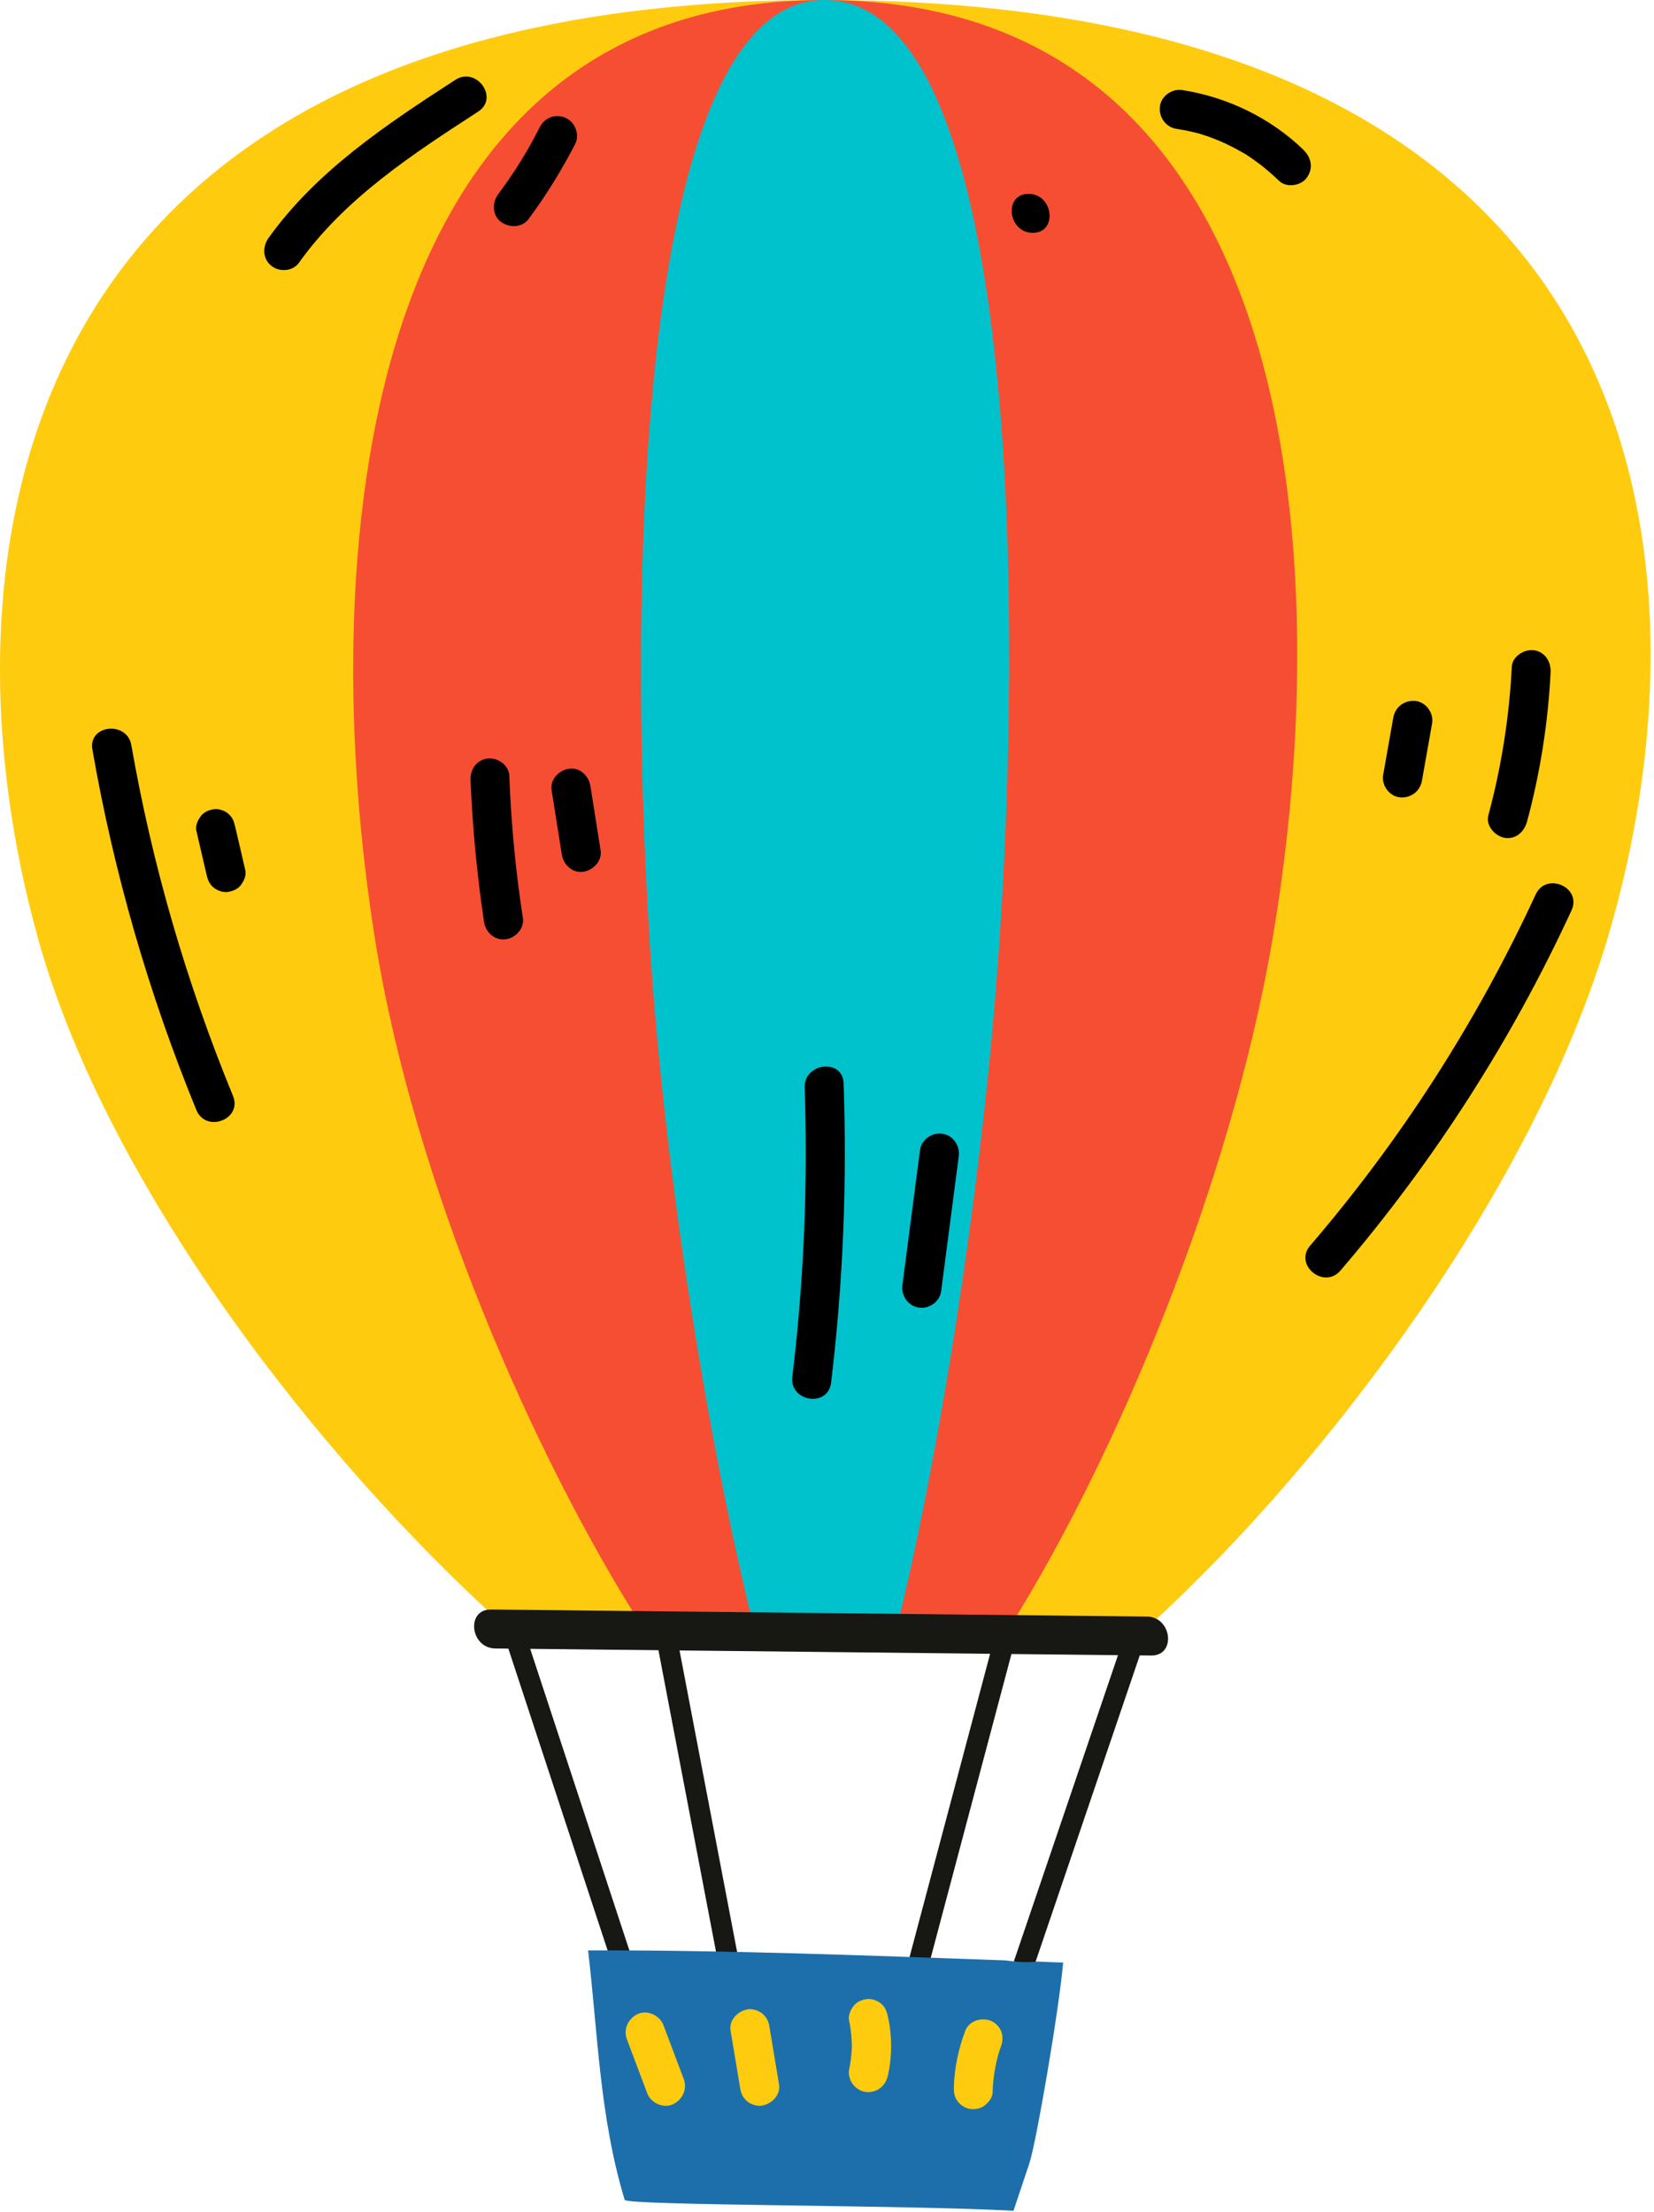 <svg width="160" height="214" viewBox="0 0 160 214" fill="none" xmlns="http://www.w3.org/2000/svg">
<path d="M62.568 148.429L72.59 200.924H85.946L100.438 146.364" stroke="#171714" stroke-width="2" stroke-miterlimit="10"/>
<path d="M99.017 190.107L115.461 141.742L45.291 143.807L48.019 152.787L65.031 204.524" stroke="#171714" stroke-width="2" stroke-miterlimit="10"/>
<path d="M98.032 213.92C98.544 212.385 99.055 210.851 99.567 209.335C100.249 207.289 102.465 194.331 102.844 189.879C102.011 189.86 101.196 189.823 100.362 189.785C99.358 189.898 98.297 189.823 97.237 189.671C83.786 189.197 70.335 188.667 56.885 188.705C57.832 196.605 57.984 204.789 60.428 212.84C60.598 213.408 88.276 213.333 98.051 213.901L98.032 213.92Z" fill="#1D6FAB"/>
<path d="M79.561 0C0.033 0 -6.522 54.446 3.727 90.971C10.319 114.5 30.401 140.7 48.663 157.182H111.293C129.252 140.7 148.386 114.5 155.452 90.971C166.383 54.522 160.927 0 79.561 0Z" fill="#FFCB0F"/>
<path d="M79.675 0C34.19 0 30.439 54.446 36.293 90.971C40.062 114.5 51.543 140.7 62 157.182H97.824C108.092 140.7 119.042 114.5 123.077 90.971C129.328 54.522 126.203 0 79.675 0Z" fill="#F64E33"/>
<path d="M79.77 0C62.019 0 60.56 54.446 62.834 90.971C64.311 114.5 68.782 140.7 72.855 157.182H86.836C90.852 140.7 95.115 114.5 96.687 90.971C99.131 54.522 97.9 0 79.751 0H79.77Z" fill="#00C2CD"/>
<path d="M110.952 156.405L47.488 155.723C45.063 155.704 45.48 159.455 47.905 159.493C69.066 159.72 90.207 159.947 111.368 160.175C113.793 160.194 113.377 156.443 110.952 156.405Z" fill="#171714"/>
<path d="M136.943 67.821C135.901 67.707 134.973 68.37 134.784 69.412C134.462 71.269 134.121 73.125 133.799 74.982C133.628 75.967 134.386 77.028 135.39 77.141C136.432 77.255 137.36 76.592 137.55 75.55C137.872 73.694 138.213 71.837 138.535 69.98C138.705 68.995 137.947 67.934 136.943 67.821Z" fill="black"/>
<path d="M148.405 62.914C147.476 62.781 146.302 63.482 146.245 64.505C145.999 69.374 145.241 74.186 143.972 78.903C143.707 79.888 144.635 80.911 145.563 81.063C146.662 81.233 147.457 80.457 147.723 79.471C148.992 74.773 149.75 69.942 149.996 65.074C150.053 64.051 149.485 63.084 148.405 62.914Z" fill="black"/>
<path d="M148.557 86.538C142.874 98.833 135.542 110.257 126.733 120.524C125.142 122.381 128.078 124.787 129.669 122.93C138.687 112.397 146.227 100.652 152.024 88.073C153.047 85.856 149.58 84.322 148.557 86.538Z" fill="black"/>
<path d="M22.539 106.032C18.049 95.101 14.734 83.734 12.707 72.102C12.29 69.715 8.52 70.113 8.937 72.519C11.021 84.473 14.393 96.162 18.996 107.396C19.924 109.65 23.467 108.305 22.539 106.032Z" fill="black"/>
<path d="M23.732 84.208C23.41 82.787 23.069 81.366 22.747 79.964C22.634 79.472 22.482 79.055 22.065 78.714C21.705 78.411 21.118 78.221 20.663 78.297C20.19 78.373 19.697 78.581 19.413 78.979C19.129 79.358 18.882 79.907 18.996 80.381C19.318 81.802 19.659 83.222 19.981 84.624C20.095 85.117 20.246 85.534 20.663 85.875C21.023 86.178 21.61 86.367 22.065 86.291C22.539 86.216 23.031 86.007 23.316 85.609C23.6 85.231 23.846 84.681 23.732 84.208Z" fill="black"/>
<path d="M49.269 75.058C49.231 74.035 48.152 73.277 47.185 73.391C46.106 73.504 45.462 74.452 45.518 75.475C45.708 80.078 46.144 84.663 46.825 89.209C46.977 90.213 47.867 91.009 48.909 90.876C49.895 90.763 50.747 89.796 50.577 88.793C49.876 84.246 49.44 79.661 49.269 75.058Z" fill="black"/>
<path d="M57.112 76.043C56.961 75.058 56.07 74.205 55.028 74.376C54.062 74.527 53.191 75.418 53.361 76.46C53.683 78.525 54.024 80.609 54.346 82.674C54.498 83.659 55.388 84.511 56.43 84.341C57.396 84.189 58.268 83.299 58.097 82.257L57.112 76.043Z" fill="black"/>
<path d="M81.608 104.82C81.532 102.376 77.762 102.811 77.838 105.236C78.16 114.576 77.762 123.934 76.644 133.217C76.36 135.623 80.092 136.21 80.395 133.785C81.551 124.181 81.949 114.5 81.608 104.838V104.82Z" fill="black"/>
<path d="M91.156 109.688C90.151 109.537 89.129 110.256 88.996 111.279C88.427 115.637 87.859 119.994 87.291 124.351C87.158 125.374 87.859 126.359 88.882 126.511C89.886 126.662 90.909 125.942 91.042 124.919C91.61 120.562 92.179 116.205 92.747 111.848C92.879 110.825 92.178 109.84 91.156 109.688Z" fill="black"/>
<path d="M44.041 7.729C37.41 12.03 30.628 16.519 25.968 23.036C25.381 23.87 25.399 25.026 26.233 25.707C26.991 26.333 28.298 26.276 28.904 25.442C33.375 19.172 39.892 14.928 46.257 10.798C48.303 9.472 46.087 6.403 44.041 7.729Z" fill="black"/>
<path d="M54.687 11.385C53.683 10.988 52.66 11.385 52.187 12.351C51.883 12.958 51.561 13.545 51.239 14.132C51.069 14.435 50.898 14.72 50.728 15.004C50.633 15.155 50.557 15.288 50.463 15.44L50.425 15.515C49.724 16.633 48.985 17.732 48.189 18.793C47.602 19.588 47.602 20.82 48.455 21.464C49.25 22.051 50.482 22.051 51.126 21.199C52.831 18.906 54.346 16.444 55.653 13.905C56.108 13.015 55.615 11.764 54.687 11.404V11.385Z" fill="black"/>
<path d="M126.146 14.549C122.963 11.443 118.758 9.396 114.363 8.714C113.377 8.563 112.317 9.283 112.203 10.306C112.089 11.329 112.752 12.295 113.794 12.466C114.287 12.541 114.798 12.636 115.291 12.75C115.518 12.806 115.745 12.863 115.992 12.92L116.181 12.977L116.352 13.034C117.318 13.337 118.265 13.735 119.156 14.189C119.591 14.398 119.989 14.644 120.406 14.871H120.425C120.519 14.947 120.633 15.004 120.728 15.08C120.955 15.231 121.183 15.383 121.391 15.534C122.224 16.122 122.982 16.785 123.721 17.486C124.422 18.187 125.805 17.997 126.392 17.221C127.055 16.33 126.885 15.288 126.127 14.549H126.146Z" fill="black"/>
<path d="M99.491 18.755C97.066 18.755 97.483 22.525 99.908 22.525C102.332 22.525 101.916 18.755 99.491 18.755Z" fill="black"/>
<path d="M96.876 196.586C96.706 196.15 96.326 195.714 95.872 195.525C94.963 195.165 93.75 195.487 93.371 196.491C92.727 198.215 92.329 200.034 92.272 201.89C92.272 202.402 92.291 202.838 92.614 203.273C92.879 203.652 93.39 203.993 93.864 204.05C94.337 204.107 94.868 204.012 95.247 203.709C95.626 203.425 96.004 202.951 96.023 202.459C96.042 201.208 96.251 199.977 96.573 198.765C96.649 198.518 96.724 198.272 96.819 198.026C96.99 197.552 97.046 197.06 96.857 196.567L96.876 196.586Z" fill="#FFCB0F"/>
<path d="M85.889 195.09C85.775 194.597 85.623 194.161 85.207 193.839C84.847 193.536 84.259 193.347 83.805 193.422C83.331 193.498 82.839 193.707 82.555 194.104C82.27 194.483 82.024 195.033 82.138 195.506C82.327 196.378 82.403 197.249 82.403 198.14C82.365 198.841 82.289 199.56 82.138 200.242C82.043 200.697 82.213 201.265 82.479 201.625C82.744 202.004 83.255 202.345 83.729 202.402C84.809 202.516 85.661 201.853 85.889 200.811C86.305 198.954 86.305 196.946 85.889 195.09Z" fill="#FFCB0F"/>
<path d="M74.428 196.074C74.352 195.582 74.144 195.146 73.746 194.824C73.386 194.521 72.799 194.331 72.344 194.407C71.378 194.559 70.487 195.449 70.677 196.491C70.98 198.348 71.302 200.204 71.605 202.061C71.681 202.553 71.889 202.989 72.287 203.311C72.647 203.614 73.234 203.804 73.689 203.728C74.655 203.576 75.545 202.686 75.356 201.644C75.053 199.787 74.731 197.931 74.428 196.074Z" fill="#FFCB0F"/>
<path d="M66.149 201.17C65.486 199.427 64.842 197.685 64.179 195.942C63.838 195.013 62.663 194.445 61.735 194.843C60.787 195.26 60.276 196.302 60.636 197.287C61.299 199.03 61.943 200.772 62.606 202.515C62.947 203.444 64.122 204.012 65.05 203.614C65.997 203.197 66.509 202.155 66.149 201.17Z" fill="#FFCB0F"/>
</svg>
